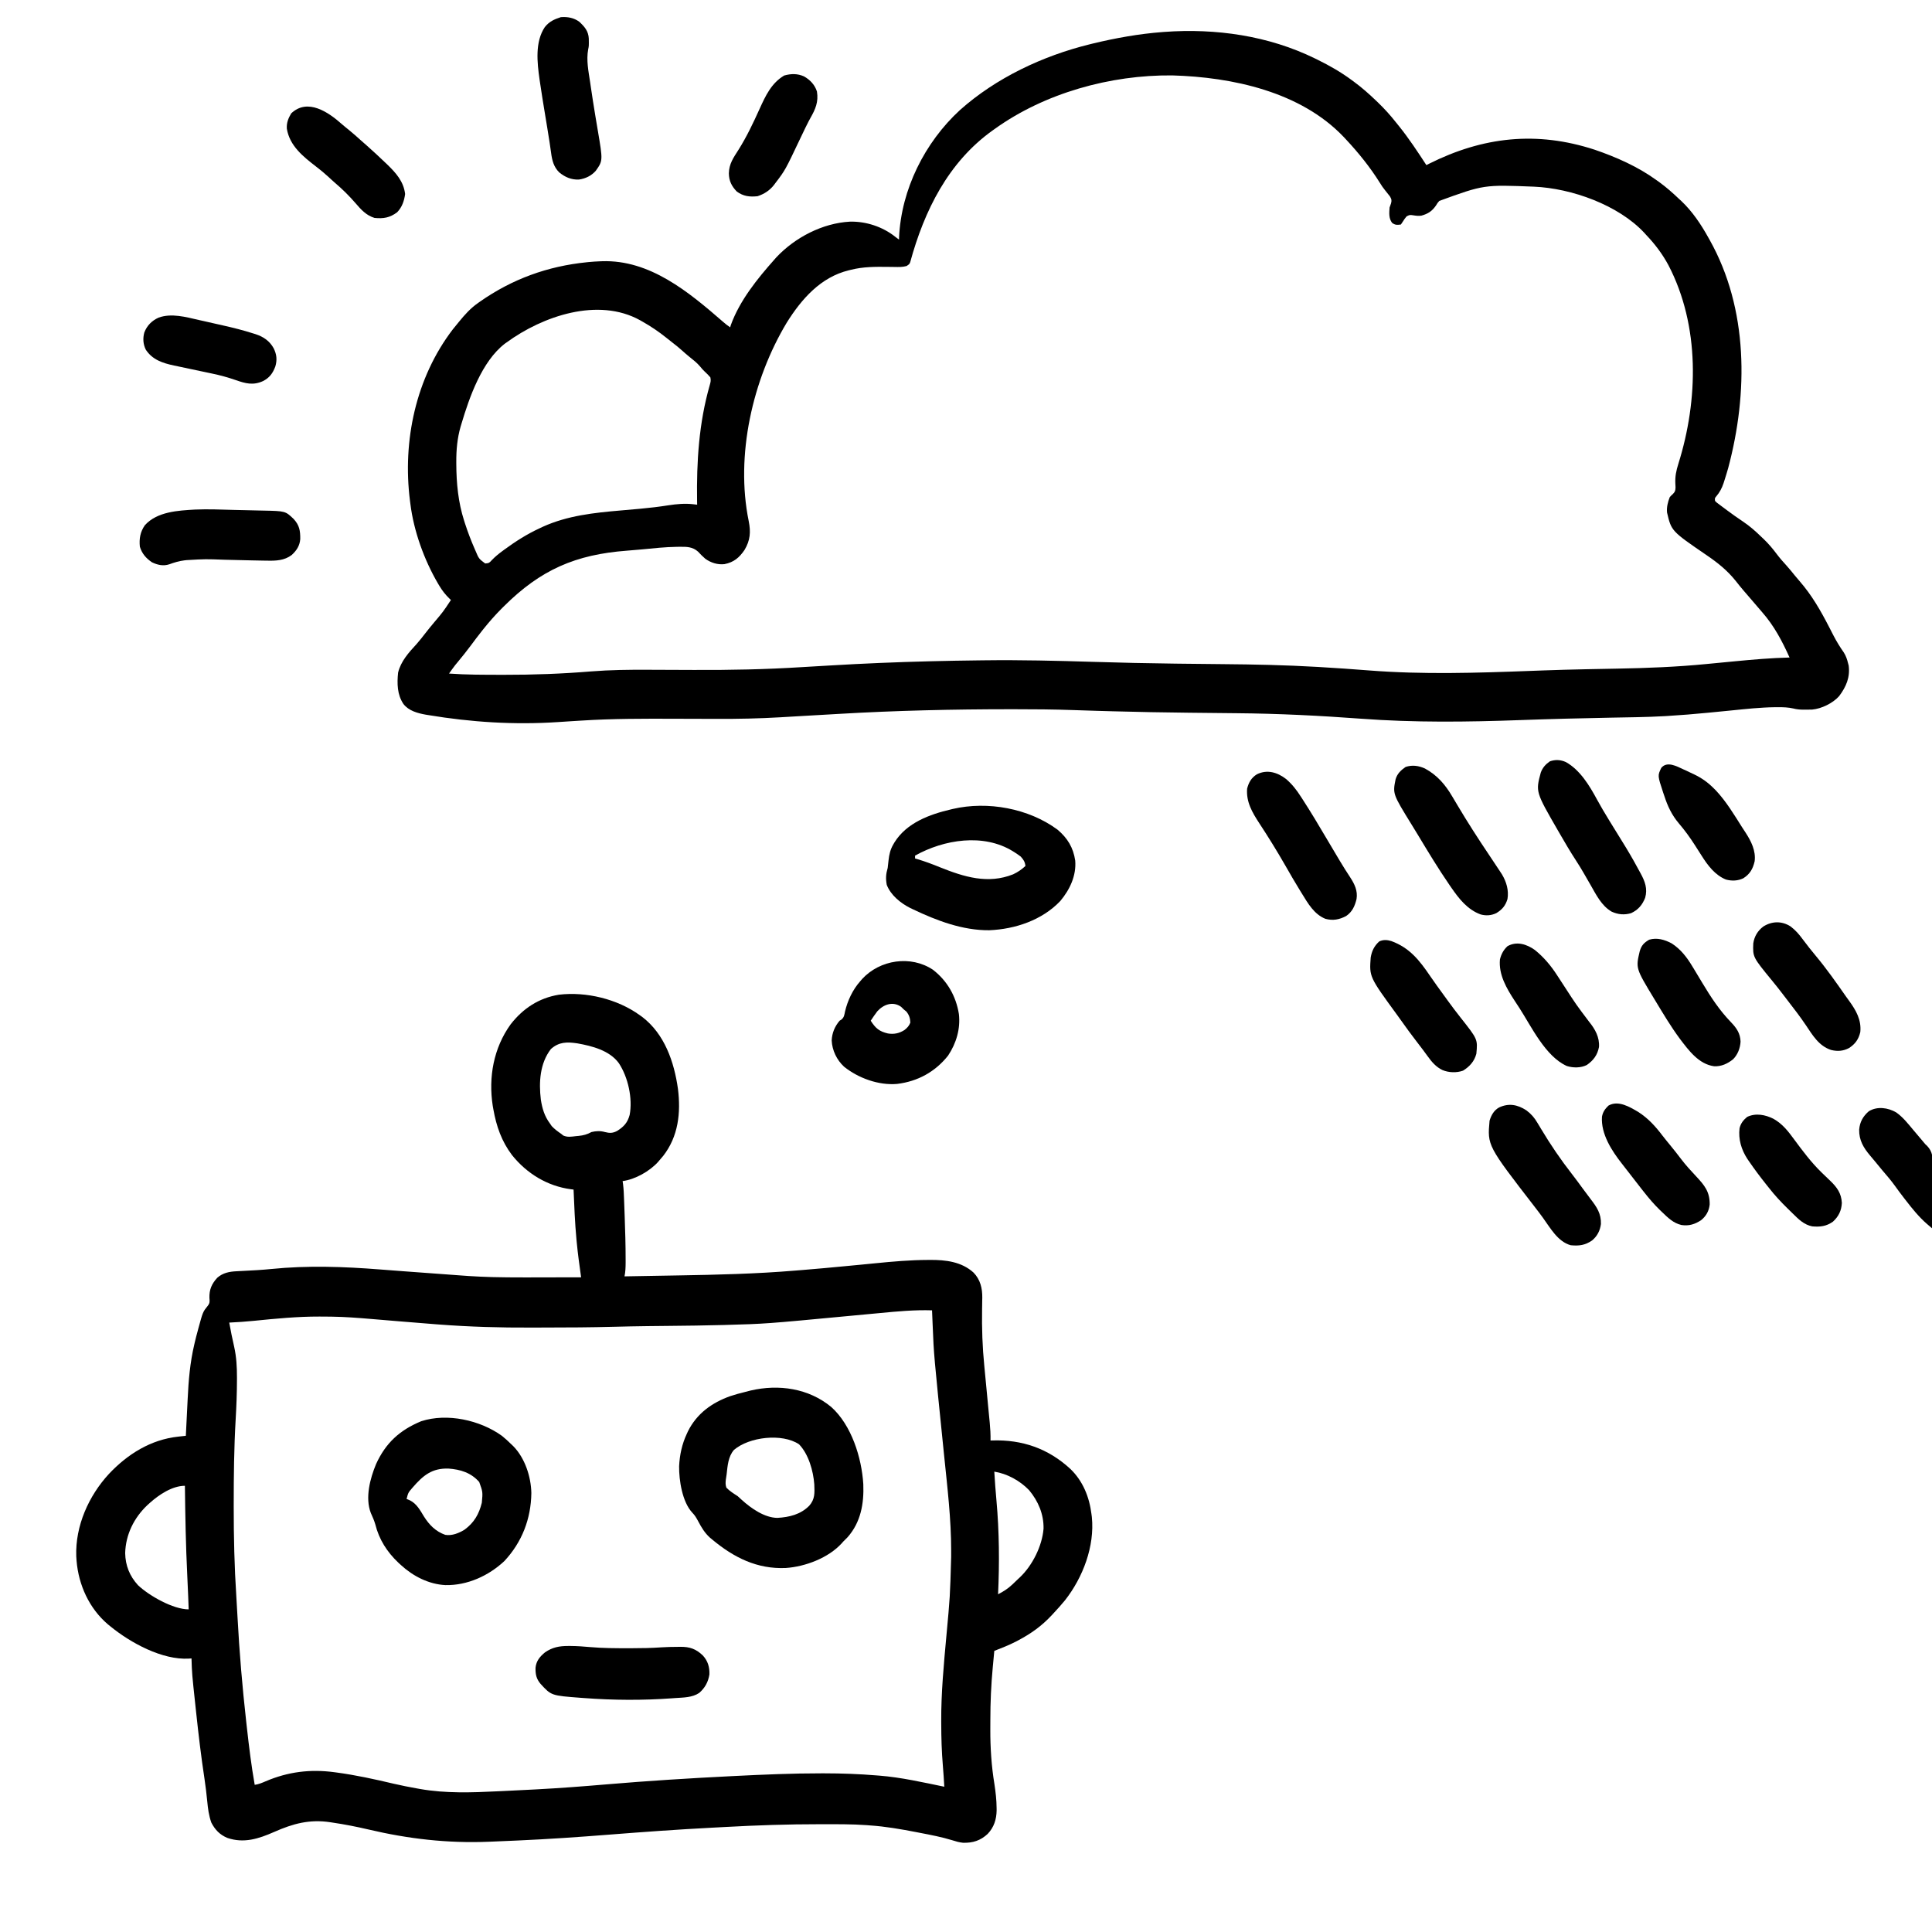 <?xml version="1.0" encoding="UTF-8"?>
<svg version="1.1" xmlns="http://www.w3.org/2000/svg" width="2048" height="2048">
<path d="M0 0 C5.651 5.261 9.758 9.929 10.137 17.859 C10.262 25.77 10.262 25.77 9.503 29.33 C7.347 40.767 9.859 52.771 11.562 64.125 C11.83 65.957 12.097 67.79 12.364 69.622 C13.793 79.358 15.32 89.076 16.922 98.785 C17.08 99.745 17.238 100.705 17.401 101.695 C18.163 106.306 18.936 110.915 19.727 115.522 C25.124 147.333 25.124 147.333 17.523 158.09 C12.77 163.418 6.678 166.318 -0.359 167.344 C-8.309 167.673 -14.938 164.825 -21.06 159.855 C-27.022 154.154 -28.807 146.906 -29.812 139 C-30.128 136.807 -30.446 134.614 -30.766 132.422 C-30.949 131.14 -31.133 129.858 -31.322 128.537 C-32.123 123.082 -33.024 117.643 -33.922 112.203 C-34.096 111.147 -34.27 110.091 -34.45 109.003 C-34.987 105.752 -35.525 102.501 -36.062 99.25 C-38.025 87.389 -39.967 75.527 -41.695 63.629 C-41.816 62.807 -41.938 61.985 -42.062 61.139 C-44.596 43.35 -47.007 21.464 -36.5 5.758 C-31.796 -0.188 -26.554 -2.52 -19.5 -4.812 C-12.386 -5.346 -5.859 -4.213 0 0 Z " fill="#000000" transform="translate(614,23)"/>
<path d="M0 0 C0.903 0.442 1.807 0.884 2.738 1.34 C15.523 7.663 27.551 14.489 39 23 C39.569 23.415 40.137 23.829 40.723 24.256 C49.38 30.578 57.284 37.568 65 45 C65.525 45.503 66.05 46.006 66.591 46.525 C73.615 53.287 79.981 60.315 86 68 C87.011 69.248 88.023 70.495 89.035 71.742 C99.596 84.888 108.798 98.89 118 113 C118.926 112.536 119.852 112.072 120.805 111.594 C178.037 82.929 234.996 76.617 296.445 96.707 C319.33 104.523 342.358 114.733 362 129 C362.978 129.695 363.957 130.39 364.965 131.105 C372.488 136.576 379.278 142.597 386 149 C386.758 149.694 387.516 150.387 388.297 151.102 C400.037 162.199 409.213 175.931 417 190 C417.43 190.762 417.86 191.525 418.304 192.31 C459.387 265.511 459.128 354.678 438 434 C436.749 438.424 435.41 442.811 434 447.188 C433.692 448.162 433.384 449.136 433.067 450.14 C431.193 455.666 428.97 459.888 425.172 464.337 C423.712 466.07 423.712 466.07 424 469 C425.714 470.744 425.714 470.744 428.031 472.406 C428.897 473.062 429.763 473.718 430.655 474.394 C431.594 475.089 432.533 475.784 433.5 476.5 C434.454 477.218 435.408 477.935 436.39 478.675 C442.015 482.878 447.727 486.91 453.562 490.812 C460.71 495.609 466.847 500.978 473 507 C474.292 508.216 474.292 508.216 475.609 509.457 C480.712 514.362 485.091 519.529 489.319 525.179 C492.587 529.533 496.111 533.546 499.793 537.551 C502.867 540.962 505.739 544.524 508.621 548.098 C510.276 550.116 511.942 552.096 513.66 554.059 C526.583 568.854 536.05 585.423 545.016 602.836 C545.528 603.832 546.041 604.827 546.569 605.853 C547.6 607.855 548.63 609.858 549.659 611.862 C552.897 618.092 556.414 623.812 560.445 629.559 C562.749 633.176 564.002 636.853 565 641 C565.227 641.846 565.454 642.691 565.688 643.562 C567.294 656.091 562.996 666.005 555.547 675.938 C548.914 683.441 536.819 689.309 526.907 690.185 C524.643 690.268 522.391 690.273 520.125 690.25 C519.373 690.258 518.622 690.265 517.848 690.273 C514.038 690.26 510.605 689.977 506.916 689.004 C501.517 687.771 496.295 687.642 490.773 687.664 C489.106 687.668 489.106 687.668 487.405 687.673 C471.902 687.874 456.493 689.574 441.08 691.128 C433.797 691.86 426.512 692.565 419.227 693.273 C418.047 693.388 418.047 693.388 416.845 693.506 C402.246 694.925 387.643 696.127 373 697 C372.1 697.054 371.199 697.107 370.272 697.163 C351.284 698.241 332.249 698.397 313.238 698.759 C281.415 699.367 249.609 700.156 217.802 701.317 C161.253 703.38 105.378 704.05 48.882 699.866 C5.013 696.622 -38.795 694.423 -82.788 694.038 C-97.205 693.91 -111.621 693.749 -126.038 693.592 C-128.806 693.563 -131.575 693.533 -134.343 693.504 C-160.861 693.221 -187.366 692.735 -213.875 692 C-215.018 691.968 -215.018 691.968 -216.184 691.936 C-221.287 691.794 -226.389 691.649 -231.492 691.5 C-232.19 691.48 -232.888 691.459 -233.608 691.438 C-241.017 691.222 -248.426 690.988 -255.834 690.721 C-277.142 689.967 -298.43 689.8 -319.75 689.812 C-320.664 689.813 -321.578 689.813 -322.519 689.813 C-383.419 689.823 -444.273 691.202 -505.073 694.77 C-509.335 695.02 -513.598 695.265 -517.86 695.51 C-518.623 695.554 -519.386 695.597 -520.172 695.642 C-524.1 695.868 -528.029 696.093 -531.957 696.318 C-533.532 696.408 -535.107 696.498 -536.682 696.588 C-537.85 696.655 -537.85 696.655 -539.041 696.724 C-543.56 696.983 -548.078 697.247 -552.596 697.515 C-555.435 697.683 -558.274 697.849 -561.114 698.015 C-563.001 698.126 -564.887 698.239 -566.774 698.353 C-589.188 699.657 -611.56 700.138 -634.009 700.036 C-637.505 700.021 -641 700.015 -644.496 700.009 C-655.568 699.986 -666.639 699.955 -677.711 699.912 C-711.173 699.785 -744.556 699.717 -777.968 701.87 C-781.099 702.07 -784.231 702.257 -787.363 702.446 C-792.431 702.758 -797.498 703.092 -802.565 703.434 C-848.689 706.497 -894.441 703.597 -940.062 696 C-940.941 695.858 -941.82 695.717 -942.726 695.571 C-951.361 694.03 -960.812 691.486 -966.336 684.25 C-973.009 674.375 -973.197 662.542 -972 651 C-969.123 638.958 -960.605 629.604 -952.414 620.723 C-949.157 617.049 -946.167 613.194 -943.159 609.315 C-940.159 605.454 -937.089 601.676 -933.938 597.938 C-924.251 586.483 -924.251 586.483 -916 574 C-916.443 573.59 -916.886 573.179 -917.342 572.757 C-921.808 568.48 -925.216 564.115 -928.375 558.812 C-928.846 558.024 -929.316 557.236 -929.801 556.423 C-944.417 531.399 -955.459 500.826 -959 472 C-959.213 470.352 -959.213 470.352 -959.431 468.67 C-967.392 405.416 -953.361 338.609 -914 287.125 C-912.348 285.068 -910.684 283.03 -909 281 C-908.526 280.415 -908.051 279.83 -907.562 279.227 C-901.338 271.558 -895.165 264.673 -887 259 C-886.454 258.613 -885.908 258.227 -885.346 257.829 C-851.019 233.742 -813.454 220.189 -772 216 C-771.299 215.928 -770.598 215.856 -769.876 215.782 C-765.919 215.392 -761.973 215.151 -758 215 C-757.323 214.973 -756.647 214.946 -755.95 214.917 C-705.069 213.119 -663.779 247.635 -627.376 279.27 C-624.983 281.343 -622.64 283.24 -620 285 C-619.771 284.211 -619.541 283.422 -619.305 282.609 C-609.891 256.566 -591.195 233.475 -573 213 C-572.359 212.273 -571.719 211.546 -571.059 210.797 C-551.26 189.714 -522.037 174.505 -493.001 172.956 C-475.966 172.534 -458.257 178.389 -445 189 C-443.669 190.003 -442.336 191.004 -441 192 C-440.979 190.919 -440.979 190.919 -440.957 189.816 C-438.692 138.833 -413.73 88.982 -376.456 54.71 C-338.076 20.478 -288.589 -2.765 -239 -15 C-237.942 -15.261 -236.883 -15.522 -235.793 -15.792 C-211.626 -21.649 -186.814 -26.104 -162 -28 C-161.266 -28.056 -160.532 -28.113 -159.776 -28.171 C-105.248 -32.159 -49.361 -24.197 0 0 Z M-340 75 C-340.649 75.462 -341.297 75.925 -341.966 76.401 C-388.815 109.953 -414.204 161.257 -429.113 215.805 C-430 218 -430 218 -433 220 C-437.218 221.197 -441.386 221.083 -445.73 220.992 C-447.263 220.972 -448.795 220.953 -450.327 220.934 C-451.122 220.924 -451.916 220.913 -452.735 220.903 C-466.089 220.752 -478.979 220.688 -492 224 C-492.716 224.172 -493.432 224.343 -494.169 224.52 C-523.984 231.765 -544.237 254.822 -560 280 C-596.31 340.401 -614.582 420.814 -600.321 490.454 C-598.034 501.936 -598.667 510.715 -604.766 520.969 C-610.371 529.178 -616.106 534.021 -626 536 C-633.27 536.839 -640.426 534.567 -646.344 530.316 C-649.092 527.932 -651.604 525.432 -654.062 522.75 C-659.749 517.614 -666.098 517.52 -673.375 517.625 C-674.412 517.633 -675.448 517.641 -676.517 517.649 C-688.848 517.863 -701.092 519.136 -713.353 520.365 C-718.677 520.891 -724.005 521.328 -729.34 521.727 C-783.829 525.824 -820.856 541.922 -859.812 580.688 C-860.613 581.483 -861.414 582.279 -862.239 583.099 C-869.168 590.048 -875.575 597.328 -881.688 605 C-882.198 605.639 -882.709 606.278 -883.235 606.936 C-887.405 612.185 -891.42 617.542 -895.413 622.927 C-899.633 628.587 -904.048 634.071 -908.549 639.51 C-909.057 640.126 -909.566 640.743 -910.09 641.379 C-910.532 641.911 -910.974 642.443 -911.429 642.99 C-913.72 645.922 -915.854 648.962 -918 652 C-899.444 653.346 -880.844 653.284 -862.25 653.312 C-861.388 653.314 -860.527 653.316 -859.639 653.318 C-828.785 653.38 -798.174 652.26 -767.42 649.723 C-747.136 648.113 -726.836 647.869 -706.498 647.986 C-702.36 648.009 -698.221 648.023 -694.082 648.034 C-682.33 648.066 -670.578 648.107 -658.826 648.171 C-620.426 648.376 -582.316 647.597 -543.972 645.185 C-539.585 644.912 -535.197 644.66 -530.808 644.41 C-525.124 644.086 -519.441 643.755 -513.758 643.415 C-478.852 641.339 -443.96 639.869 -409 639 C-407.845 638.971 -406.69 638.942 -405.5 638.911 C-389.485 638.51 -373.471 638.222 -357.452 638.04 C-355.17 638.013 -352.888 637.986 -350.606 637.956 C-312.199 637.465 -273.887 638.397 -235.501 639.583 C-206.418 640.478 -177.345 641.139 -148.251 641.476 C-145.835 641.504 -143.418 641.533 -141.002 641.561 C-126.673 641.732 -112.344 641.899 -98.015 642.015 C-64.593 642.286 -31.27 642.992 2.102 644.926 C3.201 644.989 3.201 644.989 4.323 645.054 C22.167 646.092 39.993 647.334 57.813 648.734 C114.38 653.134 171.101 651.336 227.734 649.211 C231.476 649.071 235.219 648.932 238.961 648.793 C240.358 648.741 240.358 648.741 241.783 648.688 C256.783 648.138 271.783 647.738 286.789 647.426 C287.818 647.404 288.846 647.383 289.906 647.361 C299.866 647.155 309.827 646.962 319.788 646.785 C351.608 646.213 383.301 644.996 414.985 641.883 C418.399 641.548 421.813 641.223 425.227 640.899 C431.819 640.274 438.41 639.639 445 639 C464.325 637.128 483.579 635.485 503 635 C495.211 617.654 486.625 601.354 474 587 C473.063 585.906 472.128 584.811 471.195 583.715 C467.621 579.519 464.024 575.344 460.422 571.172 C458.864 569.366 457.306 567.558 455.75 565.75 C455.245 565.164 454.74 564.578 454.219 563.974 C451.388 560.672 448.661 557.317 446 553.875 C437.01 542.655 427.024 534.655 415.188 526.59 C377.722 500.952 377.722 500.952 373.125 481.25 C372.606 475.652 373.952 470.186 376 465 C377.539 463.273 377.539 463.273 379.188 461.812 C381.654 459.298 381.99 458.241 382.141 454.641 C382.084 453.281 382.015 451.921 381.938 450.562 C381.56 443.046 382.864 436.846 385.125 429.688 C406.395 361.9 408.06 283.374 374.625 219.125 C368.233 207.235 360.32 196.754 351 187 C350.027 185.915 350.027 185.915 349.035 184.809 C321.475 155.238 271.801 137.549 232 135.874 C179.003 133.756 179.003 133.756 131.73 150.969 C129.863 153.067 129.863 153.067 128.125 155.938 C123.941 161.967 119.681 164.649 112.723 166.602 C109.687 167.046 107.271 166.735 104.25 166.25 C100.387 165.672 100.387 165.672 97.043 167.375 C95.497 169.181 94.226 170.966 93 173 C92.34 173.99 91.68 174.98 91 176 C87.003 176.518 84.884 176.674 81.625 174.188 C78.05 169.374 78.597 163.748 79 158 C79.495 156.512 80.015 155.032 80.562 153.562 C81.422 150.213 81.13 149.227 79.375 146.16 C77.778 144.064 76.171 142.03 74.484 140.012 C72.322 137.391 70.559 134.841 68.812 131.938 C58.588 115.517 46.196 100.113 33 86 C32.13 85.064 31.26 84.128 30.363 83.164 C-15.286 35.198 -87.663 19.747 -151.426 17.931 C-216.856 17.294 -286.744 36.609 -340 75 Z M-857 301 C-857.625 301.441 -858.25 301.882 -858.895 302.336 C-883.234 321.147 -896.466 359.139 -904.875 387.375 C-905.161 388.325 -905.448 389.274 -905.743 390.253 C-909.284 402.607 -910.369 414.872 -910.312 427.688 C-910.311 428.349 -910.309 429.011 -910.307 429.693 C-910.213 450.199 -908.298 470.411 -902 490 C-901.742 490.81 -901.484 491.62 -901.218 492.454 C-898.2 501.784 -894.76 510.898 -890.812 519.875 C-890.492 520.606 -890.171 521.337 -889.841 522.09 C-886.411 530.246 -886.411 530.246 -879.688 535.312 C-875.581 534.965 -875.335 534.703 -872.738 531.844 C-869.254 528.19 -865.563 525.171 -861.5 522.188 C-860.461 521.419 -860.461 521.419 -859.4 520.636 C-847.439 511.863 -835.476 504.242 -822 498 C-820.872 497.466 -819.744 496.933 -818.582 496.383 C-792.395 484.532 -764.368 481.551 -736.045 479.119 C-729.788 478.581 -723.532 478.027 -717.277 477.465 C-716.276 477.375 -716.276 477.375 -715.254 477.284 C-705.237 476.383 -695.31 475.182 -685.374 473.626 C-676.795 472.317 -667.893 471.483 -659.259 472.499 C-658.458 472.592 -657.658 472.685 -656.833 472.781 C-656.228 472.853 -655.623 472.925 -655 473 C-655.021 471.688 -655.042 470.377 -655.063 469.026 C-655.668 427.355 -653.172 386.427 -641.603 346.133 C-640.731 343.048 -640.226 341.165 -641 338 C-642.821 335.824 -644.776 333.923 -646.863 332 C-648.714 330.267 -650.247 328.546 -651.812 326.562 C-655.149 322.574 -659.145 319.493 -663.199 316.262 C-665.75 314.202 -668.195 312.075 -670.625 309.875 C-674.068 306.788 -677.588 303.883 -681.273 301.09 C-683.392 299.466 -685.469 297.813 -687.539 296.129 C-695.577 289.679 -703.838 284.079 -712.812 279 C-713.742 278.473 -714.672 277.945 -715.629 277.402 C-759.918 252.947 -818.567 272.902 -857 301 Z " fill="#000000" transform="translate(1394,62)"/>
<path d="M0 0 C6.47 3.668 11.389 8.863 13.688 16 C15.472 27.189 12.057 34.767 6.708 44.188 C5.346 46.606 4.106 49.076 2.875 51.562 C2.399 52.511 1.924 53.46 1.434 54.438 C-0.46 58.3 -2.302 62.185 -4.144 66.073 C-19.933 99.349 -19.933 99.349 -30.312 113 C-30.907 113.79 -31.501 114.58 -32.113 115.395 C-36.779 121.176 -42.278 124.655 -49.312 127 C-57.664 127.89 -64.454 127.077 -71.312 122 C-76.776 116.378 -79.592 110.643 -79.688 102.75 C-79.461 92.598 -74.83 86.174 -69.506 77.826 C-60.81 64.025 -53.829 49.283 -47.125 34.438 C-40.792 20.491 -34.676 7.178 -21.062 -0.938 C-13.821 -2.989 -6.942 -3.132 0 0 Z " fill="#000000" transform="translate(852.312,81)"/>
<path d="M0 0 C2.353 2.064 4.793 4.017 7.231 5.979 C11.69 9.608 15.981 13.385 20.231 17.256 C22.207 19.049 24.208 20.801 26.231 22.541 C32.833 28.296 39.182 34.336 45.543 40.354 C46.345 41.111 47.147 41.869 47.973 42.65 C57.291 51.706 65.373 60.656 66.981 73.979 C66.039 81.247 63.734 88.017 58.543 93.354 C50.89 99.135 44.077 100.299 34.543 99.354 C25.633 96.613 20.251 90.497 14.356 83.666 C7.69 75.949 0.347 68.715 -7.421 62.111 C-9.865 60.001 -12.216 57.801 -14.582 55.604 C-18.69 51.847 -22.921 48.372 -27.332 44.979 C-41.152 34.295 -55.409 23.017 -58.394 4.791 C-58.845 -1.28 -56.853 -6.32 -53.769 -11.459 C-36.326 -27.96 -14.307 -12.743 0 0 Z " fill="#000000" transform="translate(362.457,131.646)"/>
<path d="M0 0 C1.87 0.418 3.74 0.834 5.61 1.25 C10.134 2.259 14.653 3.289 19.171 4.328 C21.311 4.817 23.453 5.3 25.597 5.777 C36.572 8.225 47.41 10.951 58.125 14.375 C59.384 14.766 59.384 14.766 60.669 15.165 C68.944 17.941 75.265 22.246 79.598 29.934 C82.863 36.504 83.49 42.244 81.438 49.312 C78.798 56.452 75.279 61.296 68.438 64.812 C57.925 69.643 49.77 67.399 39.277 63.724 C31.068 60.884 22.918 58.638 14.399 56.876 C12.344 56.45 10.291 56.013 8.238 55.573 C3.153 54.486 -1.936 53.416 -7.026 52.348 C-11.362 51.438 -15.696 50.52 -20.028 49.59 C-22.032 49.164 -24.038 48.749 -26.045 48.334 C-37.982 45.779 -48.862 42.259 -55.875 31.562 C-58.769 25.787 -59.154 19.434 -57.438 13.25 C-54.556 5.884 -49.475 0.811 -42.332 -2.434 C-28.791 -7.375 -13.479 -3.095 0 0 Z " fill="#000000" transform="translate(210.438,339.125)"/>
<path d="M0 0 C4.805 0.128 9.61 0.232 14.416 0.329 C18.161 0.407 21.907 0.499 25.653 0.594 C27.425 0.638 29.197 0.677 30.97 0.712 C54.339 1.193 54.339 1.193 63.159 9.621 C69.267 16.266 70.215 22.04 70.124 30.946 C69.573 38.027 66.228 43.078 61.026 47.816 C53.269 53.683 44.194 54.01 34.85 53.774 C33.59 53.758 32.33 53.743 31.031 53.727 C27.446 53.68 23.862 53.603 20.278 53.518 C17.691 53.457 15.103 53.401 12.515 53.345 C5.018 53.183 -2.478 53.018 -9.974 52.818 C-30.216 52.05 -30.216 52.05 -50.4 53.211 C-51.147 53.295 -51.895 53.378 -52.665 53.465 C-58.287 54.172 -63.358 55.677 -68.681 57.629 C-75.096 59.791 -81.218 58.345 -87.15 55.461 C-93.356 51.217 -97.714 46.246 -99.9 38.961 C-100.746 30.499 -99.516 23.275 -94.56 16.188 C-81.484 1.757 -59.431 0.657 -41.231 -0.389 C-27.512 -0.98 -13.719 -0.367 0 0 Z " fill="#000000" transform="translate(248.15,540.539)"/>
<path d="M0 0 C14.957 8.299 25.06 24.944 32.94 39.587 C36.876 46.866 41.131 53.937 45.438 61 C45.804 61.602 46.171 62.204 46.548 62.824 C50.807 69.813 55.106 76.774 59.442 83.715 C65.261 93.04 70.837 102.452 76.026 112.145 C77.087 114.117 78.173 116.074 79.262 118.031 C83.89 126.54 86.774 134.246 84.062 143.875 C81.019 151.559 76.612 156.721 69.125 160.188 C62 162.296 55.341 161.653 48.59 158.605 C37.77 152.381 32.146 140.648 26.125 130.188 C25.424 128.974 25.424 128.974 24.709 127.735 C22.838 124.494 20.968 121.253 19.105 118.008 C16.436 113.377 13.673 108.85 10.75 104.375 C4.537 94.85 -1.174 85.026 -6.875 75.188 C-7.352 74.366 -7.829 73.545 -8.32 72.698 C-32.062 31.573 -32.062 31.573 -26.602 11.188 C-24.669 5.867 -21.47 2.369 -16.875 -0.812 C-10.996 -2.772 -5.687 -2.512 0 0 Z " fill="#000000" transform="translate(1659.875,807.812)"/>
<path d="M0 0 C0.779 0.355 1.557 0.71 2.359 1.076 C4.664 2.139 6.959 3.221 9.25 4.312 C10.204 4.764 10.204 4.764 11.178 5.225 C19.362 9.159 25.884 13.848 32.25 20.312 C32.901 20.965 33.552 21.617 34.223 22.289 C45.1 33.859 53.54 47.988 62.002 61.359 C63.173 63.191 64.368 65.004 65.574 66.812 C71.499 75.925 76.688 86.172 75.25 97.312 C73.374 105.369 70.305 110.806 63.25 115.312 C57.354 118.132 51.12 118.35 44.816 116.66 C33.204 111.971 25.458 101.596 19 91.312 C18.034 89.803 17.068 88.294 16.102 86.785 C14.728 84.632 13.355 82.478 11.983 80.324 C6.756 72.158 1.195 64.495 -5.109 57.117 C-12.624 48.197 -16.974 38.937 -20.562 27.875 C-20.956 26.725 -21.35 25.574 -21.756 24.389 C-27.661 6.51 -27.661 6.51 -23.75 -1.688 C-17.562 -9.221 -7.248 -3.344 0 0 Z " fill="#000000" transform="translate(1784.75,815.688)"/>
<path d="M0 0 C12.969 6.977 21.819 17.303 29.133 29.883 C30.352 31.927 31.572 33.972 32.793 36.016 C33.416 37.067 34.039 38.117 34.68 39.2 C45.299 57.08 56.508 74.493 68.116 91.74 C71.967 97.466 75.802 103.201 79.57 108.98 C80.281 110.066 80.991 111.151 81.723 112.27 C86.462 120.256 89.093 129.096 87.57 138.383 C85.439 145.464 82.013 149.495 75.754 153.324 C70.438 155.901 64.831 156.254 59.145 154.734 C45.142 149.639 36.147 138.105 27.945 126.195 C27.348 125.333 26.75 124.471 26.134 123.582 C14.245 106.295 3.4 88.332 -7.418 70.364 C-9.566 66.801 -11.738 63.255 -13.93 59.719 C-34.151 26.934 -34.151 26.934 -31.035 11.418 C-29.258 5.443 -25.473 1.891 -20.43 -1.617 C-13.422 -3.953 -6.653 -2.982 0 0 Z " fill="#000000" transform="translate(1510.43,814.617)"/>
<path d="M0 0 C6.373 5.565 11.008 11.461 15.541 18.578 C16.228 19.634 16.916 20.69 17.624 21.779 C26.269 35.127 34.404 48.761 42.478 62.459 C46.747 69.7 51.038 76.927 55.353 84.14 C55.986 85.199 56.619 86.258 57.271 87.35 C60.682 93.031 64.187 98.621 67.853 104.14 C72.503 111.304 75.993 118.373 74.603 127.14 C72.783 134.629 70.087 140.701 63.603 145.14 C56.411 149 49.545 150.27 41.603 148.14 C29.537 143.253 23.081 131.78 16.541 121.14 C15.899 120.106 15.258 119.072 14.597 118.007 C9.323 109.444 4.298 100.747 -0.691 92.016 C-9.498 76.647 -18.791 61.566 -28.522 46.765 C-35.996 35.341 -42.512 24.19 -41.397 10.14 C-39.724 3.57 -36.865 -1.523 -30.959 -5.11 C-20.106 -10.441 -9.234 -7.165 0 0 Z " fill="#000000" transform="translate(1363.397,825.86)"/>
<path d="M0 0 C10.571 8.935 16.659 18.962 18.719 32.789 C20.008 48.765 12.979 63.606 2.875 75.625 C-16.365 95.905 -44.978 105.475 -72.411 106.596 C-100.475 106.857 -128.072 96.427 -153.062 84.5 C-154.654 83.746 -154.654 83.746 -156.277 82.977 C-166.519 77.777 -176.8 69.46 -181.062 58.5 C-182.298 51.808 -181.975 47.035 -180.062 40.5 C-179.728 37.87 -179.438 35.262 -179.188 32.625 C-178.477 26.295 -177.325 21.009 -174.062 15.5 C-173.618 14.743 -173.173 13.987 -172.715 13.207 C-159.826 -7.311 -135.664 -16.239 -113.062 -21.5 C-112.376 -21.665 -111.689 -21.83 -110.981 -22 C-74.106 -30.537 -30.688 -22.662 0 0 Z M-151.062 27.5 C-151.062 28.49 -151.062 29.48 -151.062 30.5 C-149.89 30.84 -149.89 30.84 -148.693 31.186 C-140.441 33.641 -132.528 36.621 -124.562 39.875 C-99.003 50.124 -73.743 57.96 -47.051 47.297 C-42.116 44.966 -38.071 42.192 -34.062 38.5 C-34.574 34.024 -36.06 31.816 -39.062 28.5 C-41.212 26.882 -43.293 25.42 -45.562 24 C-46.485 23.417 -46.485 23.417 -47.427 22.822 C-78.549 3.639 -120.451 10.37 -151.062 27.5 Z " fill="#000000" transform="translate(1121.062,879.5)"/>
<path d="M0 0 C5.281 3.969 9.186 8.502 13.062 13.812 C17.535 19.807 22.132 25.644 26.938 31.375 C38.335 45.052 48.549 59.633 58.743 74.217 C59.842 75.776 60.964 77.319 62.09 78.859 C69.496 89.037 75.272 99.153 74 112 C72.216 119.649 68.608 124.763 62 129 C55.736 132.262 49.823 132.669 43 131 C30.061 126.72 23.503 115.49 16.296 104.739 C10.172 95.645 3.503 86.99 -3.205 78.322 C-4.785 76.278 -6.356 74.227 -7.922 72.172 C-11.675 67.249 -15.482 62.388 -19.438 57.625 C-40.008 32.552 -40.008 32.552 -39.445 17.961 C-38.343 10.633 -34.762 4.662 -28.875 0.184 C-19.66 -5.633 -9.281 -5.893 0 0 Z " fill="#000000" transform="translate(1898,982)"/>
<path d="M0 0 C9.702 6.266 16.189 14.774 22.062 24.562 C22.614 25.465 23.166 26.368 23.734 27.298 C26.697 32.154 29.619 37.035 32.531 41.922 C41.505 56.929 50.794 71.069 62.993 83.667 C68.914 89.809 72.79 95.554 73.07 104.16 C72.651 111.152 70.124 117.822 65.172 122.859 C59.261 127.56 52.759 130.643 45.066 130.281 C28.799 128.067 18.232 113.646 8.893 101.382 C-0.74 88.397 -9.023 74.451 -17.375 60.625 C-17.754 60.002 -18.132 59.378 -18.522 58.736 C-38.082 26.456 -38.082 26.456 -33.812 8.312 C-31.974 2.13 -29.364 -0.609 -23.812 -3.875 C-15.506 -6.326 -7.503 -3.955 0 0 Z " fill="#000000" transform="translate(1772,1000)"/>
<path d="M0 0 C19.383 7.057 29.958 20.513 41.22 37.125 C45.868 43.956 50.75 50.62 55.615 57.297 C57.064 59.288 58.508 61.282 59.951 63.277 C64.377 69.377 68.895 75.376 73.573 81.285 C91.628 104.123 91.628 104.123 90.173 119.438 C88.052 127.526 83.044 133.038 76.048 137.375 C69.215 139.837 60.892 139.521 54.236 136.75 C47.388 133.442 42.951 128.219 38.611 122.188 C37.561 120.757 36.51 119.327 35.458 117.898 C34.92 117.163 34.381 116.428 33.826 115.671 C31.118 112.012 28.329 108.416 25.548 104.812 C20.821 98.657 16.235 92.422 11.759 86.082 C9.891 83.438 7.997 80.814 6.087 78.199 C-23.328 37.903 -23.328 37.903 -21.827 17.438 C-20.625 10.433 -18.111 5.251 -12.827 0.438 C-8.688 -1.632 -4.33 -1.333 0 0 Z " fill="#000000" transform="translate(1474.827,997.562)"/>
<path d="M0 0 C9.625 7.771 17.031 16.631 23.711 26.984 C24.63 28.39 24.63 28.39 25.567 29.823 C27.509 32.795 29.443 35.772 31.375 38.75 C43.863 58.028 43.863 58.028 57.707 76.34 C63.963 84.058 68.669 92.565 68 102.812 C66.397 111.324 62.106 117.104 55 122 C48.609 125.143 40.643 125.136 33.875 123 C11.3 112.904 -3.501 81.552 -16.207 61.778 C-17.935 59.101 -19.684 56.438 -21.438 53.777 C-29.965 40.735 -38.504 26.241 -37 10 C-35.593 4.384 -33.276 -0.003 -29 -4 C-19.283 -9.544 -8.588 -6.132 0 0 Z " fill="#000000" transform="translate(1627,1007)"/>
<path d="M0 0 C15.17 11.773 24.42 27.978 27.465 46.887 C29.286 62.541 24.682 77.968 16 91 C2.3 108.196 -16.087 118.325 -38 121 C-57.572 122.722 -79.149 114.871 -94.25 102.75 C-101.947 95.675 -106.87 85.487 -107.375 75 C-106.999 66.902 -104.152 60.157 -99 54 C-97.985 53.37 -97.985 53.37 -96.949 52.727 C-94.155 50.251 -94.005 47.935 -93.25 44.312 C-90.517 32.646 -85.035 20.977 -77 12 C-76.38 11.277 -75.76 10.554 -75.121 9.809 C-56.314 -10.66 -23.532 -15.701 0 0 Z M-59 44 C-61.46 47.253 -63.763 50.591 -66 54 C-60.935 61.96 -56.911 65.395 -47.797 67.512 C-41.295 68.569 -35.735 67.402 -30.172 63.824 C-27.269 61.548 -25.306 59.436 -24 56 C-24.14 51.383 -25.333 47.816 -28.25 44.25 C-29.611 43.136 -29.611 43.136 -31 42 C-31.928 41.093 -32.856 40.185 -33.812 39.25 C-42.407 33.183 -52.243 36.566 -59 44 Z " fill="#000000" transform="translate(989,1028)"/>
<path d="M0 0 C0.901 0.643 1.802 1.286 2.73 1.949 C26.519 20.101 36.643 49.649 40.664 78.302 C43.804 103.519 41.112 128.615 25.062 149.25 C23.723 150.846 22.37 152.43 21 154 C20.469 154.626 19.938 155.253 19.391 155.898 C10.443 165.688 -4.83 174.292 -18 176 C-17.769 177.62 -17.769 177.62 -17.533 179.272 C-16.856 184.719 -16.665 190.17 -16.465 195.652 C-16.422 196.774 -16.379 197.895 -16.334 199.051 C-16.197 202.68 -16.066 206.308 -15.938 209.938 C-15.893 211.168 -15.848 212.399 -15.803 213.667 C-15.267 228.652 -14.804 243.629 -14.812 258.625 C-14.812 259.942 -14.811 261.26 -14.81 262.617 C-14.84 267.585 -14.975 272.134 -16 277 C-3.121 276.781 9.757 276.555 22.636 276.321 C28.622 276.213 34.608 276.107 40.594 276.005 C82.109 275.301 123.609 274.346 165 270.875 C167.575 270.667 170.149 270.46 172.724 270.253 C187.904 269.02 203.067 267.63 218.227 266.171 C221.114 265.894 224 265.618 226.887 265.344 C228.82 265.16 230.753 264.976 232.686 264.792 C233.643 264.7 234.601 264.609 235.587 264.515 C240.293 264.066 244.998 263.609 249.702 263.134 C268.358 261.253 286.913 259.655 305.676 259.582 C306.403 259.575 307.13 259.569 307.879 259.562 C324.446 259.454 341.275 261.429 354 273 C361.212 280.424 363.378 289.616 363.263 299.773 C363.226 301.119 363.226 301.119 363.188 302.492 C363.161 304.496 363.135 306.499 363.11 308.502 C363.082 310.059 363.082 310.059 363.053 311.647 C362.718 331.986 363.398 351.941 365.421 372.167 C366.3 380.959 367.118 389.757 367.944 398.555 C368.082 400.018 368.219 401.482 368.357 402.945 C368.425 403.673 368.494 404.401 368.564 405.151 C368.974 409.509 369.391 413.867 369.814 418.224 C370.015 420.302 370.215 422.381 370.413 424.46 C370.66 427.03 370.909 429.599 371.162 432.167 C371.762 438.48 372.131 444.659 372 451 C373.008 450.967 373.008 450.967 374.037 450.934 C405.567 449.956 433.165 459.436 456.703 481.198 C469.911 493.915 476.766 510.921 479 529 C479.201 530.562 479.201 530.562 479.406 532.156 C482.528 563.088 469.954 596.132 451 620.312 C449.682 621.888 448.348 623.45 447 625 C446.314 625.795 445.628 626.591 444.922 627.41 C442.656 629.982 440.342 632.498 438 635 C437.335 635.716 437.335 635.716 436.657 636.446 C426.252 647.564 415.009 655.622 401.562 662.75 C400.741 663.186 399.92 663.622 399.074 664.071 C391.595 667.914 383.832 670.964 376 674 C375.587 678.37 375.178 682.74 374.773 687.11 C374.636 688.588 374.497 690.066 374.357 691.543 C372.598 710.134 371.813 728.578 371.815 747.256 C371.813 750.599 371.794 753.942 371.775 757.285 C371.723 776.768 372.953 795.957 376.125 815.188 C377.419 823.68 378.392 832.028 378.438 840.625 C378.447 841.435 378.457 842.245 378.467 843.079 C378.329 852.648 375.648 861.006 369 868 C361.326 875.14 353.196 877.728 342.765 877.397 C338.838 876.983 335.346 876.007 331.617 874.789 C320.306 871.295 308.736 869.117 297.125 866.875 C295.998 866.655 294.871 866.435 293.709 866.209 C277.192 863 260.806 860.137 244 859 C242.914 858.912 241.828 858.823 240.709 858.732 C224.9 857.59 209.029 857.755 193.188 857.75 C192.38 857.749 191.573 857.749 190.742 857.748 C157.507 857.731 124.395 858.843 91.214 860.661 C86.442 860.923 81.67 861.175 76.897 861.422 C40.456 863.314 4.09 865.936 -32.286 868.796 C-64.508 871.33 -96.707 873.575 -129 875 C-130.122 875.05 -131.244 875.1 -132.4 875.152 C-140.474 875.511 -148.549 875.856 -156.625 876.188 C-157.676 876.231 -158.727 876.274 -159.81 876.318 C-203.686 878.092 -245.073 873.315 -287.718 863.263 C-300.28 860.314 -312.803 857.891 -325.562 856 C-326.288 855.888 -327.014 855.776 -327.761 855.66 C-349.752 852.303 -367.343 857.068 -387.374 865.939 C-403.794 873.156 -419.431 878.285 -437.02 872.254 C-445.024 868.886 -450.021 863.665 -454 856 C-456.605 848.626 -457.602 841.185 -458.312 833.438 C-459.121 825.439 -460.031 817.483 -461.242 809.535 C-464.776 786.277 -467.548 762.974 -470.043 739.585 C-470.31 737.087 -470.579 734.589 -470.848 732.091 C-474.503 698.095 -474.503 698.095 -475 682 C-475.868 682.062 -476.737 682.124 -477.631 682.188 C-505.998 683.885 -539.603 665.484 -561 648 C-561.861 647.304 -562.722 646.608 -563.609 645.891 C-583.408 629.044 -594.698 604.225 -596.836 578.527 C-596.89 577.693 -596.944 576.859 -597 576 C-597.054 575.218 -597.108 574.435 -597.164 573.629 C-598.265 541.556 -583.979 509.644 -562.547 486.426 C-542.809 465.442 -518.206 450.007 -489.043 446.887 C-488.265 446.8 -487.487 446.712 -486.686 446.622 C-484.791 446.411 -482.896 446.205 -481 446 C-480.941 444.752 -480.941 444.752 -480.882 443.48 C-480.505 435.51 -480.109 427.543 -479.694 419.575 C-479.482 415.483 -479.276 411.39 -479.086 407.296 C-478.162 387.479 -476.576 368.38 -472 349 C-471.83 348.263 -471.661 347.525 -471.486 346.765 C-470.581 342.858 -469.575 338.989 -468.5 335.125 C-468.096 333.592 -468.096 333.592 -467.684 332.027 C-462.952 314.663 -462.952 314.663 -457.857 308.341 C-455.418 305.266 -455.702 303.605 -456 299.75 C-456.256 291.037 -453.57 284.913 -447.711 278.504 C-441.724 273.241 -434.917 271.946 -427.184 271.57 C-425.785 271.498 -424.386 271.426 -422.988 271.353 C-422.248 271.316 -421.509 271.279 -420.748 271.241 C-410.678 270.736 -400.619 270.224 -390.586 269.203 C-351.938 265.292 -313.484 266.666 -274.825 269.702 C-267.121 270.302 -259.416 270.883 -251.711 271.465 C-250.425 271.562 -250.425 271.562 -249.114 271.661 C-229.412 273.148 -209.708 274.603 -190 276 C-188.838 276.083 -187.677 276.165 -186.48 276.251 C-184.954 276.358 -184.954 276.358 -183.396 276.467 C-182.564 276.526 -181.731 276.585 -180.872 276.645 C-173.189 277.137 -165.511 277.501 -157.815 277.715 C-156.855 277.741 -155.895 277.768 -154.906 277.795 C-144.834 278.056 -134.766 278.103 -124.691 278.109 C-122.772 278.113 -120.852 278.116 -118.932 278.12 C-99.955 278.149 -80.977 278.088 -62 278 C-62.083 277.409 -62.165 276.818 -62.251 276.209 C-63.856 264.697 -65.443 253.196 -66.562 241.625 C-66.685 240.371 -66.807 239.118 -66.933 237.826 C-68.578 220.262 -69.246 202.62 -70 185 C-70.917 184.886 -71.834 184.772 -72.779 184.655 C-97.718 181.362 -119.579 168.047 -135.346 148.316 C-146.292 133.811 -151.87 117.75 -155 100 C-155.338 98.101 -155.338 98.101 -155.684 96.164 C-160.365 65.881 -154.771 34.869 -136.688 9.812 C-123.533 -7.059 -106.889 -18.025 -85.617 -21.562 C-56.76 -25.053 -23.622 -17.026 0 0 Z M-94 36 C-105.703 51.06 -106.915 71.285 -104.687 89.573 C-103.228 99.041 -100.833 107.239 -95 115 C-94.381 115.907 -93.763 116.815 -93.125 117.75 C-90.087 120.967 -86.65 123.512 -83 126 C-81.96 126.851 -81.96 126.851 -80.898 127.719 C-76.414 129.701 -72.347 128.924 -67.562 128.375 C-66.634 128.291 -65.705 128.207 -64.748 128.121 C-59.494 127.575 -55.673 126.589 -51 124 C-46.163 122.87 -41.606 122.632 -36.812 124 C-31.759 125.326 -28.366 125.272 -23.703 122.766 C-16.639 118.287 -12.721 113.997 -10.539 105.844 C-7.218 88.324 -12.242 65.778 -22 51 C-31.799 37.527 -50.329 32.782 -66 30 C-76.985 28.375 -85.455 28.371 -94 36 Z M254.801 315.887 C250.566 316.292 246.331 316.685 242.096 317.079 C235.134 317.727 228.174 318.38 221.213 319.038 C133.575 327.311 133.575 327.311 90.473 328.512 C89.333 328.544 89.333 328.544 88.17 328.576 C69.074 329.104 49.976 329.305 30.875 329.5 C24.102 329.569 17.328 329.642 10.555 329.719 C9.708 329.728 8.861 329.738 7.988 329.747 C-3.852 329.883 -15.686 330.13 -27.522 330.448 C-51.79 331.093 -76.053 331.221 -100.328 331.24 C-105.139 331.245 -109.949 331.259 -114.759 331.281 C-147.632 331.433 -180.221 330.512 -213 328 C-213.963 327.927 -214.926 327.854 -215.919 327.779 C-229.031 326.783 -242.136 325.712 -255.24 324.607 C-262.695 323.98 -270.151 323.361 -277.607 322.743 C-280.145 322.532 -282.682 322.318 -285.219 322.104 C-298.705 320.972 -312.216 319.923 -325.754 319.727 C-326.599 319.714 -327.444 319.702 -328.315 319.689 C-331.064 319.657 -333.813 319.638 -336.562 319.625 C-337.525 319.62 -338.487 319.615 -339.478 319.609 C-362.762 319.552 -385.807 321.798 -408.952 324.136 C-417.625 325 -426.294 325.6 -435 326 C-433.5 334.613 -431.69 343.131 -429.768 351.658 C-427.353 362.548 -426.801 372.876 -426.812 384 C-426.812 385.167 -426.812 385.167 -426.811 386.358 C-426.82 400.557 -427.377 414.704 -428.2 428.877 C-429.924 458.658 -430.242 488.427 -430.25 518.25 C-430.251 519.235 -430.251 520.22 -430.252 521.235 C-430.265 553.176 -429.547 584.913 -427.458 616.793 C-426.997 623.894 -426.61 630.998 -426.232 638.103 C-424.251 675.202 -421.158 712.073 -417 749 C-416.769 751.075 -416.538 753.149 -416.307 755.224 C-414.034 775.564 -411.564 795.838 -408 816 C-403.859 815.433 -400.37 813.955 -396.566 812.321 C-372.769 802.143 -349.112 799.174 -323.5 802.625 C-322.841 802.712 -322.181 802.799 -321.502 802.889 C-300.992 805.615 -280.843 810.047 -260.721 814.809 C-252.522 816.72 -244.287 818.329 -236 819.812 C-234.849 820.019 -233.697 820.226 -232.511 820.44 C-205.533 825.146 -177.995 824.213 -150.759 822.858 C-147.746 822.71 -144.732 822.57 -141.718 822.43 C-132.144 821.983 -122.572 821.501 -113 821 C-111.822 820.939 -110.644 820.877 -109.43 820.814 C-84.83 819.517 -60.294 817.651 -35.75 815.562 C8.521 811.796 52.815 809.018 97.188 806.812 C98.469 806.748 98.469 806.748 99.776 806.683 C130.814 805.132 161.853 803.78 192.938 803.812 C193.945 803.813 194.953 803.813 195.992 803.813 C214.393 803.836 232.662 804.475 251 806 C252.059 806.081 253.119 806.161 254.21 806.244 C277.419 808.083 300.23 813.347 323 818 C322.337 806.813 322.337 806.813 321.465 795.641 C320.211 780.854 319.784 766.147 319.75 751.312 C319.745 750.455 319.74 749.598 319.735 748.715 C319.59 718.51 322.447 688.388 325.198 658.339 C329.083 616.533 329.083 616.533 330.261 574.585 C330.25 572.424 330.261 570.264 330.273 568.104 C330.323 534.052 326.178 500.1 322.738 466.276 C311.874 359.458 311.874 359.458 310.75 330.688 C310.673 328.917 310.595 327.147 310.516 325.377 C310.333 321.252 310.163 317.126 310 313 C291.457 312.427 273.228 314.109 254.801 315.887 Z M376 484 C376.59 494.302 377.369 504.572 378.301 514.848 C381.277 547.946 381.51 580.798 380 614 C385.707 611.055 390.469 608.053 395.125 603.625 C395.635 603.142 396.145 602.658 396.671 602.16 C398.121 600.781 399.561 599.391 401 598 C401.684 597.367 402.369 596.734 403.074 596.082 C416.427 583.449 426.753 562.783 428.203 544.43 C428.484 529.126 422.597 515.306 412.875 503.625 C403.224 493.641 389.693 486.155 376 484 Z M-519 517 C-519.919 517.825 -520.838 518.65 -521.785 519.5 C-536.011 532.963 -544.752 550.699 -545.312 570.375 C-545.049 583.572 -540.616 594.583 -531.73 604.359 C-519.957 615.521 -494.549 630 -478 630 C-478.122 626.604 -478.248 623.208 -478.375 619.812 C-478.439 618.089 -478.439 618.089 -478.504 616.332 C-478.783 609.006 -479.108 601.685 -479.477 594.363 C-481.051 562.582 -481.605 530.813 -482 499 C-495.331 499 -509.494 508.458 -519 517 Z " fill="#000000" transform="translate(678,1076)"/>
<path d="M0 0 C10.707 6.915 18.206 15.304 25.822 25.32 C28.438 28.707 31.162 32.004 33.875 35.312 C37.826 40.14 41.683 45.018 45.438 50 C50.362 56.457 55.759 62.34 61.312 68.25 C70.248 77.786 75.812 84.629 75.648 98.078 C74.92 104.955 71.914 110.332 66.562 114.688 C59.899 119.08 53.682 120.999 45.715 119.809 C37.131 117.813 31.518 112.238 25.312 106.25 C24.473 105.451 23.634 104.652 22.77 103.828 C16.785 98.001 11.476 91.808 6.312 85.25 C5.427 84.133 4.542 83.016 3.656 81.898 C-1.69 75.136 -6.969 68.323 -12.207 61.477 C-13.897 59.271 -15.604 57.08 -17.324 54.898 C-28.102 41.189 -39.805 23.328 -38.527 4.945 C-37.537 -0.15 -35.299 -3.223 -31.688 -6.75 C-21.296 -12.766 -9.109 -5.377 0 0 Z " fill="#000000" transform="translate(1736.688,1178.75)"/>
<path d="M0 0 C5.152 3.829 8.593 7.855 11.812 13.375 C12.678 14.805 13.544 16.234 14.41 17.664 C14.842 18.388 15.274 19.111 15.719 19.856 C25.63 36.444 36.476 52.38 48.379 67.605 C52.268 72.603 55.997 77.721 59.734 82.832 C62.528 86.654 65.336 90.456 68.234 94.199 C74.704 102.607 79.384 109.548 79.062 120.5 C78.117 127.535 75.177 133.337 69.707 137.922 C62.263 143.022 55.971 143.861 47 143 C33.224 139.181 25.316 124.549 17.414 113.672 C14.652 109.874 11.824 106.142 8.938 102.438 C-41.38 37.344 -41.38 37.344 -39 11 C-37.199 5.134 -34.449 0.096 -29 -3 C-18.713 -7.868 -9.376 -6.12 0 0 Z " fill="#000000" transform="translate(1618,1177)"/>
<path d="M0 0 C7.202 5.103 12.655 12.111 18.273 18.834 C19.813 20.672 21.366 22.496 22.926 24.316 C28.064 30.326 28.064 30.326 29.508 32.133 C30.891 33.832 30.891 33.832 32.659 35.404 C38.64 41.575 38.75 47.856 38.688 55.986 C38.652 57.707 38.615 59.428 38.578 61.148 C38.565 62.929 38.555 64.71 38.548 66.491 C38.522 71.152 38.453 75.812 38.375 80.472 C38.303 85.239 38.272 90.005 38.236 94.771 C38.162 104.105 38.042 113.437 37.895 122.77 C36.768 121.808 35.643 120.846 34.518 119.884 C33.891 119.349 33.264 118.813 32.618 118.261 C24.028 110.826 16.876 101.919 9.957 92.957 C9.344 92.167 8.73 91.376 8.098 90.562 C4.891 86.412 1.749 82.231 -1.293 77.957 C-5.462 72.139 -10.112 66.769 -14.768 61.341 C-17.535 58.09 -20.221 54.774 -22.906 51.457 C-24.422 49.605 -25.963 47.772 -27.523 45.957 C-34.711 37.515 -39.516 29.493 -39.312 18.199 C-38.628 10.162 -35.226 4.005 -29.105 -1.23 C-20.169 -6.756 -8.709 -5.09 0 0 Z " fill="#000000" transform="translate(2010.105,1179.23)"/>
<path d="M0 0 C9.66 5.469 15.587 13.227 22 22 C30.975 34.117 39.836 46.026 50.664 56.57 C51.43 57.32 51.43 57.32 52.211 58.085 C54.797 60.613 57.397 63.123 60.029 65.604 C67.296 72.575 71.898 78.857 72.438 89.125 C72.041 97.294 69.034 103.471 63 109 C56.038 113.973 49.362 114.737 41 114 C32.412 112.269 26.71 106.665 20.688 100.677 C18.879 98.88 17.05 97.106 15.219 95.332 C7.968 88.253 1.216 81.019 -5 73 C-5.877 71.9 -6.756 70.801 -7.637 69.703 C-14.052 61.673 -20.184 53.474 -26 45 C-26.599 44.127 -27.199 43.255 -27.816 42.355 C-34.124 32.57 -37.404 21.664 -36 10 C-34.774 4.86 -32.038 1.365 -28 -2 C-18.88 -6.391 -8.726 -4.394 0 0 Z " fill="#000000" transform="translate(1880,1186)"/>
<path d="M0 0 C21.53 19.212 32.34 53.853 34.045 81.934 C34.842 102.444 31.391 122.302 17.34 138.152 C15.873 139.644 14.395 141.124 12.902 142.59 C12.364 143.198 11.825 143.807 11.27 144.434 C-2.841 160.033 -27.49 169.34 -48.158 170.728 C-78.535 172.046 -103.131 159.713 -126.098 140.59 C-126.919 139.908 -127.74 139.226 -128.586 138.523 C-134.112 133.494 -137.459 127.838 -140.928 121.316 C-142.779 117.848 -144.485 114.835 -147.285 112.027 C-157.878 100.701 -161.397 77.605 -161.205 62.889 C-160.651 50.993 -158.158 39.377 -153.098 28.59 C-152.679 27.672 -152.26 26.754 -151.828 25.809 C-142.478 7.055 -126.499 -4.479 -107.098 -11.41 C-101.87 -13.148 -96.585 -14.594 -91.232 -15.89 C-89.301 -16.361 -87.378 -16.87 -85.457 -17.383 C-55.564 -24.338 -23.905 -19.745 0 0 Z M-103.098 45.59 C-109.218 52.69 -109.826 62.39 -110.831 71.341 C-111.062 73.293 -111.374 75.234 -111.699 77.172 C-112.055 80.397 -112.137 82.51 -111.098 85.59 C-107.527 89.278 -103.39 91.815 -99.098 94.59 C-97.609 95.889 -96.148 97.221 -94.723 98.59 C-84.912 107.494 -70.58 117.524 -56.969 117.609 C-44.276 116.844 -32.451 114.02 -23.246 104.719 C-17.093 97.705 -17.566 91.09 -17.914 82.072 C-18.973 67.759 -24.011 50.006 -34.098 39.59 C-51.946 27.663 -86.931 31.679 -103.098 45.59 Z " fill="#000000" transform="translate(881.098,1491.41)"/>
<path d="M0 0 C3.531 2.823 6.796 5.813 10 9 C11.046 9.994 11.046 9.994 12.113 11.008 C24.456 23.615 30.896 43.296 31.25 60.688 C30.875 88.056 21.364 112.66 2.75 132.688 C-13.989 148.449 -36.734 158.774 -59.875 158.266 C-77.452 157.418 -94.215 148.796 -107 137 C-107.901 136.179 -108.802 135.358 -109.73 134.512 C-121.734 123.071 -130.141 110.037 -134.18 93.836 C-135.385 89.668 -137.135 85.776 -138.914 81.824 C-145.119 65.687 -139.74 45.417 -133.406 30.086 C-123.116 7.505 -108.225 -6.045 -85.488 -15.453 C-57.979 -24.361 -23.133 -16.641 0 0 Z M-94.452 54.677 C-99.284 60.219 -99.284 60.219 -101 67 C-99.824 67.474 -98.649 67.949 -97.438 68.438 C-90.278 72.042 -86.677 78.858 -82.625 85.5 C-76.998 94.448 -70.141 101.467 -60 105 C-52.801 106.178 -45.637 103.229 -39.539 99.492 C-29.377 92.035 -24.273 83.09 -21.25 71 C-20.184 59.548 -20.184 59.548 -24 49 C-32.568 39.149 -43.931 35.647 -56.613 34.742 C-74.021 34.217 -83.417 41.931 -94.452 54.677 Z " fill="#000000" transform="translate(532,1522)"/>
<path d="M0 0 C0.934 -0.001 1.867 -0.001 2.829 -0.002 C9.849 0.049 16.762 0.557 23.75 1.188 C37.039 2.339 50.295 2.384 63.625 2.375 C65.176 2.376 65.176 2.376 66.758 2.377 C77.664 2.376 88.498 2.196 99.378 1.421 C104.898 1.059 110.407 0.965 115.938 0.938 C116.991 0.917 118.044 0.896 119.129 0.875 C129.149 0.825 135.577 3.038 142.953 10.02 C148.277 15.836 150.223 22.335 149.938 30.188 C148.681 38.162 145.25 44.421 139.18 49.723 C131.755 54.716 122.57 54.601 113.938 55.188 C112.728 55.276 111.518 55.365 110.271 55.457 C79.043 57.732 48.15 57.53 16.938 55.188 C15.844 55.107 14.75 55.027 13.623 54.945 C-17.686 52.583 -17.686 52.583 -29.062 40.125 C-33.612 34.777 -34.533 29.846 -34.367 22.965 C-33.576 15.751 -29.776 11.222 -24.285 6.727 C-16.582 1.392 -9.151 -0.007 0 0 Z " fill="#000000" transform="translate(602.062,1744.812)"/>
</svg>
